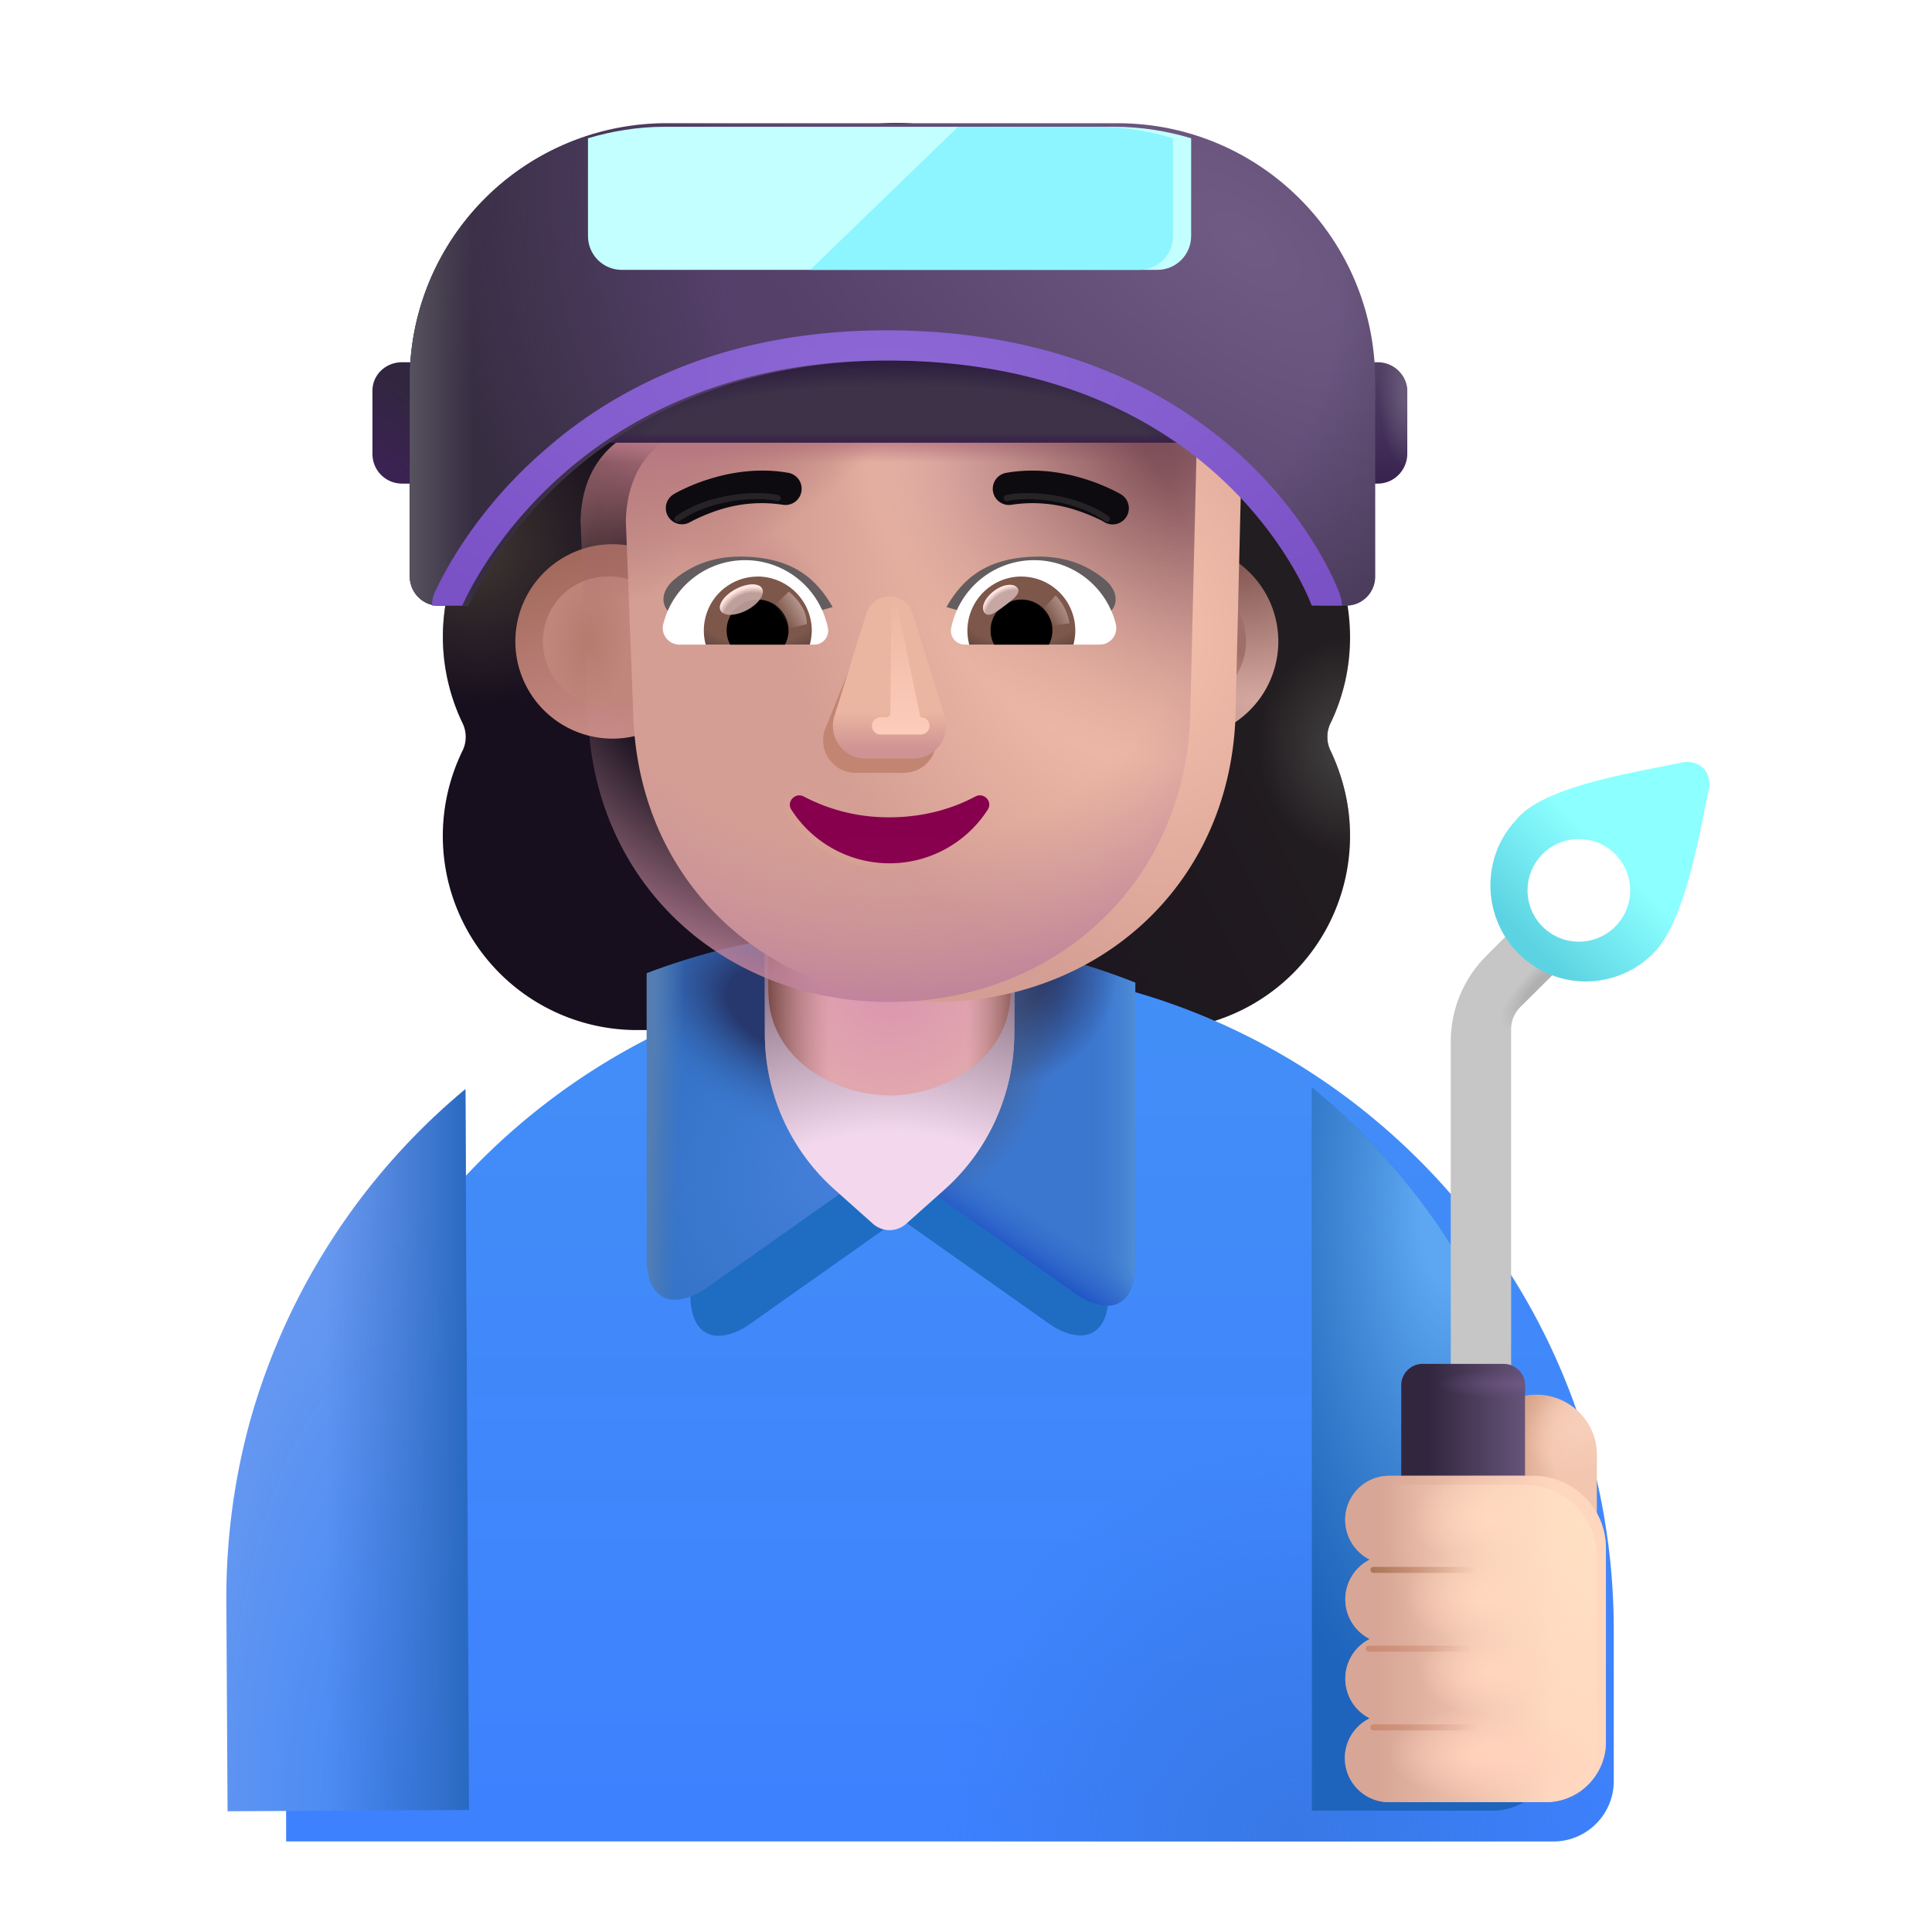 <svg xmlns="http://www.w3.org/2000/svg" xmlns:xlink="http://www.w3.org/1999/xlink" width="32" height="32" viewBox="0 0 32 32"><g fill="none"><g filter="url(#f2721id18)"><path fill="url(#f2721id25)" fill-rule="evenodd" d="M22.037 12.228a3.25 3.25 0 0 0 .324-1.427a3.3 3.3 0 0 0-.269-1.306h.005a3 3 0 0 0-.28-.514l-.003-.003a3.24 3.24 0 0 1-.526-1.771v-.01a3.3 3.3 0 0 0-3.3-3.3a.54.54 0 0 1-.456-.234a3.3 3.3 0 0 0-2.683-1.377a3.3 3.3 0 0 0-2.683 1.377a.56.56 0 0 1-.456.233l-.085.001a3.3 3.3 0 0 0-3.215 3.3v.01a3.24 3.24 0 0 1-.527 1.771l-.002.004a3.3 3.3 0 0 0-.22 3.246c.07.142.07.314 0 .456a3.215 3.215 0 0 0 2.895 4.627h8.585a3.215 3.215 0 0 0 3.22-3.22c0-.506-.122-.982-.324-1.407a.52.52 0 0 1 0-.456M10.979 9.555h-.012l-.008 2.356c.123 2.804 1.217 0 3.89 0s3.837 3.12 3.96.317l-.481-3.245c-.054-1.245.662-1.286.482-1.286h-3.221a3.86 3.86 0 0 1-3.191-1.674a.264.264 0 0 0-.462.051l-.082.194c-.225.561.551.99.018 1.235l-.052.02q-.028.013-.05.02c-.237.123-.79.49-.811 1.44l.01.306z" clip-rule="evenodd"/><path fill="url(#f2721id0)" fill-rule="evenodd" d="M22.037 12.228a3.25 3.25 0 0 0 .324-1.427a3.3 3.3 0 0 0-.269-1.306h.005a3 3 0 0 0-.28-.514l-.003-.003a3.24 3.24 0 0 1-.526-1.771v-.01a3.3 3.3 0 0 0-3.3-3.3a.54.54 0 0 1-.456-.234a3.3 3.3 0 0 0-2.683-1.377a3.3 3.3 0 0 0-2.683 1.377a.56.56 0 0 1-.456.233l-.085.001a3.3 3.3 0 0 0-3.215 3.3v.01a3.24 3.24 0 0 1-.527 1.771l-.002.004a3.3 3.3 0 0 0-.22 3.246c.07.142.07.314 0 .456a3.215 3.215 0 0 0 2.895 4.627h8.585a3.215 3.215 0 0 0 3.22-3.22c0-.506-.122-.982-.324-1.407a.52.52 0 0 1 0-.456M10.979 9.555h-.012l-.008 2.356c.123 2.804 1.217 0 3.89 0s3.837 3.12 3.96.317l-.481-3.245c-.054-1.245.662-1.286.482-1.286h-3.221a3.86 3.86 0 0 1-3.191-1.674a.264.264 0 0 0-.462.051l-.082.194c-.225.561.551.99.018 1.235l-.052.02q-.028.013-.05.02c-.237.123-.79.49-.811 1.44l.01.306z" clip-rule="evenodd"/><path fill="url(#f2721id1)" fill-rule="evenodd" d="M22.037 12.228a3.25 3.25 0 0 0 .324-1.427a3.3 3.3 0 0 0-.269-1.306h.005a3 3 0 0 0-.28-.514l-.003-.003a3.24 3.24 0 0 1-.526-1.771v-.01a3.3 3.3 0 0 0-3.3-3.3a.54.54 0 0 1-.456-.234a3.3 3.3 0 0 0-2.683-1.377a3.3 3.3 0 0 0-2.683 1.377a.56.56 0 0 1-.456.233l-.085.001a3.3 3.3 0 0 0-3.215 3.3v.01a3.24 3.24 0 0 1-.527 1.771l-.002.004a3.3 3.3 0 0 0-.22 3.246c.07.142.07.314 0 .456a3.215 3.215 0 0 0 2.895 4.627h8.585a3.215 3.215 0 0 0 3.22-3.22c0-.506-.122-.982-.324-1.407a.52.52 0 0 1 0-.456M10.979 9.555h-.012l-.008 2.356c.123 2.804 1.217 0 3.89 0s3.837 3.12 3.96.317l-.481-3.245c-.054-1.245.662-1.286.482-1.286h-3.221a3.86 3.86 0 0 1-3.191-1.674a.264.264 0 0 0-.462.051l-.082.194c-.225.561.551.99.018 1.235l-.052.02q-.028.013-.05.02c-.237.123-.79.49-.811 1.44l.01.306z" clip-rule="evenodd"/></g><g filter="url(#f2721id19)"><path fill="url(#f2721id26)" d="M14.739 15.5c-6.07 0-11 4.92-11 11V30h20.99a1 1 0 0 0 1-1v-2.5c0-6.08-4.92-11-10.99-11"/><path fill="url(#f2721id2)" d="M14.739 15.5c-6.07 0-11 4.92-11 11V30h20.99a1 1 0 0 0 1-1v-2.5c0-6.08-4.92-11-10.99-11"/></g><g filter="url(#f2721id1a)"><path fill="#1E6DC3" d="M11.432 16.72v4.63c-.003.26.023.578.25.718c.233.145.58-.018.742-.14l2.5-1.766v-4.156c-1.226.048-2.4.296-3.492.713"/></g><g filter="url(#f2721id1b)"><path fill="#1E6DC3" d="M18.365 16.768v4.575c.002.26-.024.578-.25.719c-.234.145-.581-.018-.743-.14l-2.5-1.766v-4.15c1.229.064 2.403.328 3.492.762"/></g><g filter="url(#f2721id1c)"><path fill="#3674C9" d="M10.812 16.221v4.63c-.002.26.024.579.25.72c.234.144.581-.019.743-.141l2.5-1.766v-4.156a11 11 0 0 0-3.493.713"/><path fill="url(#f2721id3)" d="M10.812 16.221v4.63c-.002.26.024.579.25.72c.234.144.581-.019.743-.141l2.5-1.766v-4.156a11 11 0 0 0-3.493.713"/><path fill="url(#f2721id4)" d="M10.812 16.221v4.63c-.002.26.024.579.25.72c.234.144.581-.019.743-.141l2.5-1.766v-4.156a11 11 0 0 0-3.493.713"/><path fill="url(#f2721id27)" d="M10.812 16.221v4.63c-.002.26.024.579.25.72c.234.144.581-.019.743-.141l2.5-1.766v-4.156a11 11 0 0 0-3.493.713"/></g><path fill="#3C77CF" d="M18.804 16.276v4.576c.003.26-.023.578-.25.718c-.233.145-.58-.018-.742-.14l-2.5-1.766v-4.15c1.228.064 2.403.329 3.492.762"/><path fill="url(#f2721id28)" d="M18.804 16.276v4.576c.003.26-.023.578-.25.718c-.233.145-.58-.018-.742-.14l-2.5-1.766v-4.15c1.228.064 2.403.329 3.492.762"/><path fill="url(#f2721id29)" d="M18.804 16.276v4.576c.003.26-.023.578-.25.718c-.233.145-.58-.018-.742-.14l-2.5-1.766v-4.15c1.228.064 2.403.329 3.492.762"/><path fill="url(#f2721id5)" d="M18.804 16.276v4.576c.003.26-.023.578-.25.718c-.233.145-.58-.018-.742-.14l-2.5-1.766v-4.15c1.228.064 2.403.329 3.492.762"/><path fill="url(#f2721id6)" d="M18.804 16.276v4.576c.003.26-.023.578-.25.718c-.233.145-.58-.018-.742-.14l-2.5-1.766v-4.15c1.228.064 2.403.329 3.492.762"/><path fill="url(#f2721id7)" d="m3.769 30l4-.02l-.06-11.94a11 11 0 0 0-3.563 5.482c-.262.948-.4 1.947-.397 2.978z"/><path fill="url(#f2721id2a)" d="m3.769 30l4-.02l-.06-11.94a11 11 0 0 0-3.563 5.482c-.262.948-.4 1.947-.397 2.978z"/><path fill="#1E64BD" d="M21.729 18.01v11.98h3a1 1 0 0 0 1-1v-2.5c0-3.41-1.55-6.46-4-8.48"/><path fill="url(#f2721id8)" d="M21.729 18.01v11.98h3a1 1 0 0 0 1-1v-2.5c0-3.41-1.55-6.46-4-8.48"/><path fill="#F3D8ED" d="m15.659 19.69l-.65.58c-.16.14-.39.14-.55 0l-.65-.58a3.45 3.45 0 0 1-1.14-2.55v-3.09a2.07 2.07 0 0 1 2.07-2.05c1.14 0 2.06.92 2.06 2.06v3.09c-.01.97-.42 1.89-1.14 2.54"/><path fill="url(#f2721id9)" d="m15.659 19.69l-.65.58c-.16.14-.39.14-.55 0l-.65-.58a3.45 3.45 0 0 1-1.14-2.55v-3.09a2.07 2.07 0 0 1 2.07-2.05c1.14 0 2.06.92 2.06 2.06v3.09c-.01.97-.42 1.89-1.14 2.54"/><path fill="url(#f2721ida)" d="M14.734 18.144c-.865 0-2.01-.576-2.01-1.729v-3.02c0-1.143.897-2.073 2.01-2.073s2.01.93 2.01 2.083v3.02c-.01 1.143-1.146 1.72-2.01 1.72"/><path fill="url(#f2721id2b)" d="M14.734 18.144c-.865 0-2.01-.576-2.01-1.729v-3.02c0-1.143.897-2.073 2.01-2.073s2.01.93 2.01 2.083v3.02c-.01 1.143-1.146 1.72-2.01 1.72"/><path fill="url(#f2721id2c)" d="M14.734 18.144c-.865 0-2.01-.576-2.01-1.729v-3.02c0-1.143.897-2.073 2.01-2.073s2.01.93 2.01 2.083v3.02c-.01 1.143-1.146 1.72-2.01 1.72"/><path fill="url(#f2721idb)" d="M25.449 23.1c.55 0 1 .45 1 1v2.29h-2V24.1c0-.55.45-1 1-1"/><path fill="url(#f2721idc)" d="M25.449 23.1c.55 0 1 .45 1 1v2.29h-2V24.1c0-.55.45-1 1-1"/><g filter="url(#f2721id1d)"><path fill="#C6C6C6" d="m26.449 14.92l-.71-.71l-1.42 1.42c-.38.38-.59.89-.59 1.42v5.54h1v-5.74c0-.14.05-.27.15-.37z"/><path fill="url(#f2721idd)" d="m26.449 14.92l-.71-.71l-1.42 1.42c-.38.38-.59.89-.59 1.42v5.54h1v-5.74c0-.14.05-.27.15-.37z"/></g><path fill="url(#f2721id2d)" d="M25.259 25.94h-2.05v-3c0-.19.16-.35.35-.35h1.35c.19 0 .35.16.35.35z"/><path fill="url(#f2721ide)" d="M25.259 25.94h-2.05v-3c0-.19.16-.35.35-.35h1.35c.19 0 .35.16.35.35z"/><g filter="url(#f2721id1e)"><path fill="url(#f2721id2e)" d="M28.245 13.16c.081-.326-.151-.554-.478-.472c-.878.18-2.296.406-2.714.954c-.571.613-.55 1.582.03 2.184a1.577 1.577 0 0 0 2.256.01c.503-.512.733-1.836.906-2.676"/></g><path fill="#fff" d="M26.151 15.597a.85.85 0 1 0 0-1.7a.85.85 0 0 0 0 1.7"/><g filter="url(#f2721id1f)"><path fill="url(#f2721id2f)" d="M22.13 25.326c0-.402.326-.732.727-.732h2.392a1.2 1.2 0 0 1 1.2 1.2V29a1 1 0 0 1-1 1h-2.592a.731.731 0 0 1-.319-1.389a.735.735 0 0 1 0-1.314a.735.735 0 0 1 0-1.314a.74.74 0 0 1-.407-.657"/><path fill="url(#f2721idf)" d="M22.13 25.326c0-.402.326-.732.727-.732h2.392a1.2 1.2 0 0 1 1.2 1.2V29a1 1 0 0 1-1 1h-2.592a.731.731 0 0 1-.319-1.389a.735.735 0 0 1 0-1.314a.735.735 0 0 1 0-1.314a.74.74 0 0 1-.407-.657"/><path fill="url(#f2721idg)" d="M22.13 25.326c0-.402.326-.732.727-.732h2.392a1.2 1.2 0 0 1 1.2 1.2V29a1 1 0 0 1-1 1h-2.592a.731.731 0 0 1-.319-1.389a.735.735 0 0 1 0-1.314a.735.735 0 0 1 0-1.314a.74.74 0 0 1-.407-.657"/><path fill="url(#f2721idh)" d="M22.13 25.326c0-.402.326-.732.727-.732h2.392a1.2 1.2 0 0 1 1.2 1.2V29a1 1 0 0 1-1 1h-2.592a.731.731 0 0 1-.319-1.389a.735.735 0 0 1 0-1.314a.735.735 0 0 1 0-1.314a.74.74 0 0 1-.407-.657"/><path fill="url(#f2721idi)" d="M22.13 25.326c0-.402.326-.732.727-.732h2.392a1.2 1.2 0 0 1 1.2 1.2V29a1 1 0 0 1-1 1h-2.592a.731.731 0 0 1-.319-1.389a.735.735 0 0 1 0-1.314a.735.735 0 0 1 0-1.314a.74.74 0 0 1-.407-.657"/></g><g filter="url(#f2721id1g)"><path fill="url(#f2721id2g)" d="M22.13 25.326c0-.402.326-.732.727-.732h2.392a1.2 1.2 0 0 1 1.2 1.2V29a1 1 0 0 1-1 1h-2.592a.731.731 0 0 1-.319-1.389a.735.735 0 0 1 0-1.314a.735.735 0 0 1 0-1.314a.74.74 0 0 1-.407-.657"/><path fill="url(#f2721idj)" d="M22.13 25.326c0-.402.326-.732.727-.732h2.392a1.2 1.2 0 0 1 1.2 1.2V29a1 1 0 0 1-1 1h-2.592a.731.731 0 0 1-.319-1.389a.735.735 0 0 1 0-1.314a.735.735 0 0 1 0-1.314a.74.74 0 0 1-.407-.657"/><path fill="url(#f2721idk)" d="M22.13 25.326c0-.402.326-.732.727-.732h2.392a1.2 1.2 0 0 1 1.2 1.2V29a1 1 0 0 1-1 1h-2.592a.731.731 0 0 1-.319-1.389a.735.735 0 0 1 0-1.314a.735.735 0 0 1 0-1.314a.74.74 0 0 1-.407-.657"/><path fill="url(#f2721idl)" d="M22.13 25.326c0-.402.326-.732.727-.732h2.392a1.2 1.2 0 0 1 1.2 1.2V29a1 1 0 0 1-1 1h-2.592a.731.731 0 0 1-.319-1.389a.735.735 0 0 1 0-1.314a.735.735 0 0 1 0-1.314a.74.74 0 0 1-.407-.657"/><path fill="url(#f2721idm)" d="M22.13 25.326c0-.402.326-.732.727-.732h2.392a1.2 1.2 0 0 1 1.2 1.2V29a1 1 0 0 1-1 1h-2.592a.731.731 0 0 1-.319-1.389a.735.735 0 0 1 0-1.314a.735.735 0 0 1 0-1.314a.74.74 0 0 1-.407-.657"/></g><path fill="url(#f2721idn)" d="M22.13 25.326c0-.402.326-.732.727-.732h2.392a1.2 1.2 0 0 1 1.2 1.2V29a1 1 0 0 1-1 1h-2.592a.731.731 0 0 1-.319-1.389a.735.735 0 0 1 0-1.314a.735.735 0 0 1 0-1.314a.74.74 0 0 1-.407-.657"/><g filter="url(#f2721id1h)"><path stroke="url(#f2721id2h)" stroke-linecap="round" stroke-width=".1" d="M22.748 26.002h1.797"/></g><g filter="url(#f2721id1i)"><path stroke="url(#f2721id2i)" stroke-linecap="round" stroke-width=".1" d="M22.67 27.307h1.797"/></g><g filter="url(#f2721id1j)"><path stroke="url(#f2721id2j)" stroke-linecap="round" stroke-width=".1" d="M22.748 28.611h1.797"/></g><g filter="url(#f2721id1k)"><path fill="url(#f2721id2k)" d="M10.046 12.234a1.61 1.61 0 1 0 0-3.22a1.61 1.61 0 0 0 0 3.22"/></g><path fill="url(#f2721ido)" d="M19.563 12.234a1.61 1.61 0 1 0 0-3.22a1.61 1.61 0 0 0 0 3.22"/><path fill="url(#f2721idp)" d="M19.563 12.234a1.61 1.61 0 1 0 0-3.22a1.61 1.61 0 0 0 0 3.22"/><g filter="url(#f2721id1l)"><path fill="url(#f2721id2l)" d="M19.563 11.698a1.074 1.074 0 1 0 0-2.149a1.074 1.074 0 0 0 0 2.15"/></g><g filter="url(#f2721id1m)"><path fill="url(#f2721idq)" d="M10.066 11.698a1.075 1.075 0 1 0 0-2.149a1.075 1.075 0 0 0 0 2.15"/></g><g filter="url(#f2721id1n)"><path fill="url(#f2721idr)" d="M9.616 8.631c.02-.949.574-1.316.81-1.439q.024-.008.052-.02l.05-.02c.534-.246.986-.516 1.211-1.078l.082-.194a.264.264 0 0 1 .462-.05c.718 1.05 1.878.147 3.15.147h3.221c.18 0 1.114.102 1.168 1.347l-.11 4.586c-.123 2.804-2.312 4.686-4.985 4.686c-2.672 0-4.862-1.882-4.985-4.686z"/></g><path fill="url(#f2721ids)" d="M9.616 8.631c.02-.949.574-1.316.81-1.439q.024-.008.052-.02l.05-.02c.534-.246.986-.516 1.211-1.078l.082-.194a.264.264 0 0 1 .462-.05c.718 1.05 1.878.147 3.15.147h3.221c.18 0 1.114.102 1.168 1.347l-.11 4.586c-.123 2.804-2.312 4.686-4.985 4.686c-2.672 0-4.862-1.882-4.985-4.686z"/><path fill="url(#f2721id2m)" d="M9.616 8.631c.02-.949.574-1.316.81-1.439q.024-.008.052-.02l.05-.02c.534-.246.986-.516 1.211-1.078l.082-.194a.264.264 0 0 1 .462-.05c.718 1.05 1.878.147 3.15.147h3.221c.18 0 1.114.102 1.168 1.347l-.11 4.586c-.123 2.804-2.312 4.686-4.985 4.686c-2.672 0-4.862-1.882-4.985-4.686z"/><path fill="url(#f2721idt)" d="M9.616 8.631c.02-.949.574-1.316.81-1.439q.024-.008.052-.02l.05-.02c.534-.246.986-.516 1.211-1.078l.082-.194a.264.264 0 0 1 .462-.05c.718 1.05 1.878.147 3.15.147h3.221c.18 0 1.114.102 1.168 1.347l-.11 4.586c-.123 2.804-2.312 4.686-4.985 4.686c-2.672 0-4.862-1.882-4.985-4.686z"/><path fill="url(#f2721idu)" d="M9.616 8.631c.02-.949.574-1.316.81-1.439q.024-.008.052-.02l.05-.02c.534-.246.986-.516 1.211-1.078l.082-.194a.264.264 0 0 1 .462-.05c.718 1.05 1.878.147 3.15.147h3.221c.18 0 1.114.102 1.168 1.347l-.11 4.586c-.123 2.804-2.312 4.686-4.985 4.686c-2.672 0-4.862-1.882-4.985-4.686z"/><path fill="url(#f2721idv)" d="M9.616 8.631c.02-.949.574-1.316.81-1.439q.024-.008.052-.02l.05-.02c.534-.246.986-.516 1.211-1.078l.082-.194a.264.264 0 0 1 .462-.05c.718 1.05 1.878.147 3.15.147h3.221c.18 0 1.114.102 1.168 1.347l-.11 4.586c-.123 2.804-2.312 4.686-4.985 4.686c-2.672 0-4.862-1.882-4.985-4.686z"/><path fill="url(#f2721idw)" d="M9.616 8.631c.02-.949.574-1.316.81-1.439q.024-.008.052-.02l.05-.02c.534-.246.986-.516 1.211-1.078l.082-.194a.264.264 0 0 1 .462-.05c.718 1.05 1.878.147 3.15.147h3.221c.18 0 1.114.102 1.168 1.347l-.11 4.586c-.123 2.804-2.312 4.686-4.985 4.686c-2.672 0-4.862-1.882-4.985-4.686z"/><g filter="url(#f2721id1o)"><path fill="#C28572" d="m14.341 10.401l-.684 1.7a.54.54 0 0 0 .521.7h.787a.54.54 0 0 0 .52-.7l-.531-1.7c-.114-.377-.494-.377-.613 0"/></g><g filter="url(#f2721id1p)"><path fill="url(#f2721id2n)" d="m14.351 10.263l-.532 1.7a.54.54 0 0 0 .521.7h.787a.54.54 0 0 0 .52-.7l-.53-1.7c-.115-.377-.646-.377-.766 0"/></g><g filter="url(#f2721id1q)"><path stroke="url(#f2721idx)" stroke-width=".1" d="M13.335 13.148a.205.205 0 0 0-.248.043a.196.196 0 0 0-.02.248a1.983 1.983 0 0 0 3.334 0a.2.2 0 0 0-.021-.25a.205.205 0 0 0-.247-.041a3 3 0 0 1-1.4.339c-.512 0-.994-.124-1.398-.34Z"/></g><path fill="url(#f2721idy)" d="M14.734 13.537a3 3 0 0 1-1.422-.345c-.141-.073-.292.089-.204.22a1.933 1.933 0 0 0 3.251 0c.089-.136-.062-.293-.203-.22c-.412.22-.896.345-1.422.345"/><g filter="url(#f2721id1r)"><path fill="#635D5F" d="M15.876 10.055c.266-.467.67-.836 1.538-.836c.38 0 .747.105 1.073.369c.27.217.233.495.025.6l-.556.317c-.652-.211-1.373-.24-2.08-.45"/></g><g filter="url(#f2721id1s)"><path fill="#635D5F" d="M13.591 10.055c-.265-.467-.669-.836-1.538-.836c-.38 0-.747.105-1.073.369c-.269.217-.233.495-.024.6l.556.317c.652-.211 1.373-.24 2.08-.45"/></g><g filter="url(#f2721id1t)"><path fill="#0D0B10" d="m11.335 8.845l-.005.003a.268.268 0 0 1-.275-.46l.001-.001l.003-.002l.01-.006l.032-.018q.041-.023.116-.058a3 3 0 0 1 .41-.162c.34-.109.816-.2 1.329-.11a.268.268 0 0 1-.093.529a2.3 2.3 0 0 0-1.073.092a3 3 0 0 0-.455.193"/></g><g filter="url(#f2721id1u)"><path fill="#0D0B10" fill-rule="evenodd" d="m18.467 8.388l-.138.23za.268.268 0 0 1-.276.46l-.005-.003a1 1 0 0 0-.113-.058a3 3 0 0 0-.342-.135a2.3 2.3 0 0 0-1.073-.092a.268.268 0 0 1-.093-.528c.513-.091.989 0 1.329.109a3.3 3.3 0 0 1 .559.238l.01.006l.002.002z" clip-rule="evenodd"/></g><path fill="#fff" d="M17.126 9.278c.653 0 1.205.45 1.355 1.059a.274.274 0 0 1-.268.34h-2.232a.23.23 0 0 1-.227-.271a1.4 1.4 0 0 1 1.372-1.128"/><path fill="url(#f2721idz)" d="M16.919 9.55a.893.893 0 0 1 .86 1.127h-1.725a.896.896 0 0 1 .864-1.128"/><path fill="#000" d="M16.407 10.442a.51.51 0 0 1 .512-.511a.51.51 0 0 1 .454.747h-.905a.46.46 0 0 1-.06-.236"/><g filter="url(#f2721id1v)"><path fill="#C7A7A3" d="M16.852 9.738c.064.085-.069.189-.22.302s-.263.192-.327.107c-.063-.085.008-.245.159-.358c.15-.113.325-.136.388-.05"/><path fill="url(#f2721id10)" d="M16.852 9.738c.064.085-.069.189-.22.302s-.263.192-.327.107c-.063-.085.008-.245.159-.358c.15-.113.325-.136.388-.05"/></g><g filter="url(#f2721id1w)"><path fill="url(#f2721id2o)" d="M17.713 10.324a.84.84 0 0 0-.23-.462l-.26.285l.117.228z"/></g><path fill="#fff" d="M12.342 9.278c-.654 0-1.206.45-1.356 1.059c-.044.174.09.34.268.34h2.232a.23.23 0 0 0 .227-.271a1.4 1.4 0 0 0-1.371-1.128"/><path fill="url(#f2721id11)" d="M12.549 9.55a.893.893 0 0 0-.86 1.127h1.724a1 1 0 0 0 .033-.235a.9.9 0 0 0-.897-.893"/><path fill="#000" d="M13.06 10.442a.51.51 0 0 0-.511-.511a.51.51 0 0 0-.455.747H13a.5.5 0 0 0 .061-.236"/><g filter="url(#f2721id1x)"><path fill="url(#f2721id2p)" d="M13.364 10.337c0-.288-.235-.48-.298-.539l-.288.28l.177.36z"/></g><g filter="url(#f2721id1y)"><ellipse cx="12.279" cy="9.931" fill="#C7A7A3" fill-opacity=".9" rx=".389" ry=".197" transform="rotate(-27.914 12.28 9.93)"/><ellipse cx="12.279" cy="9.931" fill="url(#f2721id12)" rx=".389" ry=".197" transform="rotate(-27.914 12.28 9.93)"/></g><g filter="url(#f2721id1z)"><path stroke="#252325" stroke-linecap="round" stroke-width=".1" d="M16.674 8.25c.323-.078 1.125-.039 1.661.345"/></g><g filter="url(#f2721id20)"><path stroke="#252325" stroke-linecap="round" stroke-width=".1" d="M12.882 8.25c-.323-.078-1.125-.039-1.662.345"/></g><path fill="url(#f2721id2q)" d="M7.366 8.01h-.707a.49.49 0 0 1-.49-.49V6.49c-.01-.27.21-.49.49-.49h.707c.27 0 .49.22.49.49v1.02c0 .28-.22.5-.49.5"/><path fill="url(#f2721id2r)" d="M22.819 8.01h-.713a.49.49 0 0 1-.49-.49V6.49c-.01-.27.21-.49.49-.49h.713c.27 0 .49.22.49.49v1.02c0 .28-.22.5-.49.5"/><path fill="url(#f2721id13)" d="M22.819 8.01h-.713a.49.49 0 0 1-.49-.49V6.49c-.01-.27.21-.49.49-.49h.713c.27 0 .49.22.49.49v1.02c0 .28-.22.5-.49.5"/><path fill="url(#f2721id14)" d="M20.979 4.68H8.719v2.65h12.26z"/><path fill="url(#f2721id2s)" d="M20.979 4.68H8.719v2.65h12.26z"/><path fill="url(#f2721id15)" d="M7.757 10.031c.21-.47 1.98-4.06 7.03-4.06c5.6 0 7.04 4.06 7.04 4.06h.47c.27 0 .48-.22.48-.48v-3.24c0-2.36-1.91-4.27-4.27-4.27h-7.45a4.253 4.253 0 0 0-4.27 4.26v3.24c0 .27.21.49.48.49z"/><path fill="url(#f2721id16)" d="M7.757 10.031c.21-.47 1.98-4.06 7.03-4.06c5.6 0 7.04 4.06 7.04 4.06h.47c.27 0 .48-.22.48-.48v-3.24c0-2.36-1.91-4.27-4.27-4.27h-7.45a4.253 4.253 0 0 0-4.27 4.26v3.24c0 .27.21.49.48.49z"/><path fill="url(#f2721id2t)" d="M7.757 10.031c.21-.47 1.98-4.06 7.03-4.06c5.6 0 7.04 4.06 7.04 4.06h.47c.27 0 .48-.22.48-.48v-3.24c0-2.36-1.91-4.27-4.27-4.27h-7.45a4.253 4.253 0 0 0-4.27 4.26v3.24c0 .27.21.49.48.49z"/><g filter="url(#f2721id21)"><path fill="url(#f2721id17)" d="M20.756 7.641a7.5 7.5 0 0 0-2.31-1.49c-1.09-.45-2.32-.68-3.66-.68c-1.22 0-2.36.2-3.38.6c-.84.33-1.61.79-2.28 1.38c-1.16 1-1.69 2.07-1.83 2.37c-.03.07-.04.14-.04.21h.5c.21-.47 1.98-4.06 7.03-4.06c5.6 0 7.04 4.06 7.04 4.06h.5c0-.06-.01-.11-.03-.17c-.01-.05-.41-1.14-1.54-2.22"/></g><g filter="url(#f2721id22)"><path fill="#C4FFFF" d="M10.299 4.37h8.87c.31 0 .56-.25.56-.56V2.19c-.4-.12-.83-.19-1.27-.19h-7.45c-.44 0-.87.07-1.27.19v1.62c0 .31.25.56.56.56"/></g><g filter="url(#f2721id23)"><path fill="#8CF5FF" d="m16.169 2l-2.45 2.37h5.45c.31 0 .56-.25.56-.56V2.19c-.4-.12-.83-.19-1.27-.19z"/></g><g filter="url(#f2721id24)"><path fill="url(#f2721id2u)" d="m14.748 11.804l.02-2.22l.476 2.297h.01a.142.142 0 0 1 0 .284h-.67a.142.142 0 0 1 0-.284h.088a.077.077 0 0 0 .076-.077"/></g><defs><radialGradient id="f2721id0" cx="0" cy="0" r="1" gradientTransform="matrix(-1.523 0 0 -1.797 22.36 12.616)" gradientUnits="userSpaceOnUse"><stop stop-color="#464444"/><stop offset="1" stop-color="#464444" stop-opacity="0"/></radialGradient><radialGradient id="f2721id1" cx="0" cy="0" r="1" gradientTransform="rotate(102.551 .208 7.835)scale(2.593)" gradientUnits="userSpaceOnUse"><stop stop-color="#3F3531"/><stop offset="1" stop-color="#3F3531" stop-opacity="0"/></radialGradient><radialGradient id="f2721id2" cx="0" cy="0" r="1" gradientTransform="matrix(0 -6.5 5.875 0 20.418 30)" gradientUnits="userSpaceOnUse"><stop stop-color="#3878E5"/><stop offset="1" stop-color="#3578E5" stop-opacity="0"/></radialGradient><radialGradient id="f2721id3" cx="0" cy="0" r="1" gradientTransform="rotate(137.578 3.33 12.372)scale(3.51 2.853)" gradientUnits="userSpaceOnUse"><stop stop-color="#4680DB"/><stop offset="1" stop-color="#4680DB" stop-opacity="0"/></radialGradient><radialGradient id="f2721id4" cx="0" cy="0" r="1" gradientTransform="matrix(-.875 1.724 -2.878 -1.461 13.106 16.844)" gradientUnits="userSpaceOnUse"><stop offset=".316" stop-color="#26386D"/><stop offset="1" stop-color="#3877CC" stop-opacity="0"/></radialGradient><radialGradient id="f2721id5" cx="0" cy="0" r="1" gradientTransform="matrix(0 1.944 -1.86 0 16.66 16.037)" gradientUnits="userSpaceOnUse"><stop offset=".368" stop-color="#2A3765"/><stop offset="1" stop-color="#2A3765" stop-opacity="0"/></radialGradient><radialGradient id="f2721id6" cx="0" cy="0" r="1" gradientTransform="matrix(-.947 2.475 -1.659 -.634 15.664 17.448)" gradientUnits="userSpaceOnUse"><stop offset=".307" stop-color="#465E8A"/><stop offset="1" stop-color="#465E8A" stop-opacity="0"/></radialGradient><radialGradient id="f2721id7" cx="0" cy="0" r="1" gradientTransform="matrix(0 -10.188 3.938 0 6.668 30)" gradientUnits="userSpaceOnUse"><stop stop-color="#4086F6"/><stop offset="1" stop-color="#6899F0"/></radialGradient><radialGradient id="f2721id8" cx="0" cy="0" r="1" gradientTransform="matrix(0 8.625 -3.703 0 24.043 20.063)" gradientUnits="userSpaceOnUse"><stop offset=".141" stop-color="#5DA7F2"/><stop offset="1" stop-color="#4F94D3" stop-opacity="0"/></radialGradient><radialGradient id="f2721id9" cx="0" cy="0" r="1" gradientTransform="matrix(0 -5.766 6.853 0 14.734 21.438)" gradientUnits="userSpaceOnUse"><stop offset=".469" stop-color="#806879" stop-opacity="0"/><stop offset="1" stop-color="#806879"/></radialGradient><radialGradient id="f2721ida" cx="0" cy="0" r="1" gradientTransform="matrix(0 1.696 -1.824 0 14.734 16.448)" gradientUnits="userSpaceOnUse"><stop stop-color="#DB96AF"/><stop offset="1" stop-color="#E1A7AE"/></radialGradient><radialGradient id="f2721idb" cx="0" cy="0" r="1" gradientTransform="rotate(154.424 10.772 15.093)scale(2.448 2.402)" gradientUnits="userSpaceOnUse"><stop offset=".524" stop-color="#F3C6AF"/><stop offset=".956" stop-color="#C79175"/></radialGradient><radialGradient id="f2721idc" cx="0" cy="0" r="1" gradientTransform="matrix(.788 -.6 .46 .604 26.205 23.598)" gradientUnits="userSpaceOnUse"><stop offset=".132" stop-color="#F7CEB9"/><stop offset="1" stop-color="#F7CEB9" stop-opacity="0"/></radialGradient><radialGradient id="f2721idd" cx="0" cy="0" r="1" gradientTransform="rotate(-45 32.088 -22.467)scale(.994 .323)" gradientUnits="userSpaceOnUse"><stop offset=".383" stop-color="#B0B0B0"/><stop offset="1" stop-color="#B0B0B0" stop-opacity="0"/></radialGradient><radialGradient id="f2721ide" cx="0" cy="0" r="1" gradientTransform="matrix(-1.458 0 0 -.258 25.259 22.922)" gradientUnits="userSpaceOnUse"><stop stop-color="#6E5981"/><stop offset="1" stop-color="#624B78" stop-opacity="0"/></radialGradient><radialGradient id="f2721idf" cx="0" cy="0" r="1" gradientTransform="matrix(0 .802 -1.354 0 24.568 25.305)" gradientUnits="userSpaceOnUse"><stop offset=".106" stop-color="#F8C8AD"/><stop offset="1" stop-color="#F2C49E" stop-opacity="0"/></radialGradient><radialGradient id="f2721idg" cx="0" cy="0" r="1" gradientTransform="matrix(0 .859 -1.452 0 24.568 26.6)" gradientUnits="userSpaceOnUse"><stop offset=".109" stop-color="#F8C8AD"/><stop offset="1" stop-color="#F2C49E" stop-opacity="0"/></radialGradient><radialGradient id="f2721idh" cx="0" cy="0" r="1" gradientTransform="matrix(0 .719 -1.214 0 24.568 27.85)" gradientUnits="userSpaceOnUse"><stop offset=".109" stop-color="#F8C8AD"/><stop offset="1" stop-color="#F2C49E" stop-opacity="0"/></radialGradient><radialGradient id="f2721idi" cx="0" cy="0" r="1" gradientTransform="matrix(0 .799 -1.727 0 24.568 29.2)" gradientUnits="userSpaceOnUse"><stop offset=".186" stop-color="#F8C8AD"/><stop offset="1" stop-color="#F2C49E" stop-opacity="0"/></radialGradient><radialGradient id="f2721idj" cx="0" cy="0" r="1" gradientTransform="matrix(0 .802 -1.354 0 24.568 25.305)" gradientUnits="userSpaceOnUse"><stop offset=".106" stop-color="#FFD1BB"/><stop offset="1" stop-color="#FFD1BB" stop-opacity="0"/></radialGradient><radialGradient id="f2721idk" cx="0" cy="0" r="1" gradientTransform="matrix(0 .859 -1.452 0 24.568 26.6)" gradientUnits="userSpaceOnUse"><stop offset=".109" stop-color="#FFD1BB"/><stop offset="1" stop-color="#FFD1BB" stop-opacity="0"/></radialGradient><radialGradient id="f2721idl" cx="0" cy="0" r="1" gradientTransform="matrix(0 .719 -1.214 0 24.568 27.85)" gradientUnits="userSpaceOnUse"><stop offset=".109" stop-color="#FFD1BB"/><stop offset="1" stop-color="#FFD1BB" stop-opacity="0"/></radialGradient><radialGradient id="f2721idm" cx="0" cy="0" r="1" gradientTransform="matrix(0 .799 -1.727 0 24.568 29.2)" gradientUnits="userSpaceOnUse"><stop offset=".186" stop-color="#FFD1BB"/><stop offset="1" stop-color="#FFD1BB" stop-opacity="0"/></radialGradient><radialGradient id="f2721idn" cx="0" cy="0" r="1" gradientTransform="scale(3.724 5.018)rotate(90 1.09 6.07)" gradientUnits="userSpaceOnUse"><stop stop-color="#FFE0C3"/><stop offset="1" stop-color="#FFE0C3" stop-opacity="0"/></radialGradient><radialGradient id="f2721ido" cx="0" cy="0" r="1" gradientTransform="matrix(-.417 3.375 -4.186 -.517 20.301 8.858)" gradientUnits="userSpaceOnUse"><stop offset=".104" stop-color="#7E514E"/><stop offset=".811" stop-color="#D6AAA1"/></radialGradient><radialGradient id="f2721idp" cx="0" cy="0" r="1" gradientTransform="matrix(1.272 -.468 .303 .823 19.9 12.234)" gradientUnits="userSpaceOnUse"><stop stop-color="#C69693"/><stop offset="1" stop-color="#C69693" stop-opacity="0"/></radialGradient><radialGradient id="f2721idq" cx="0" cy="0" r="1" gradientTransform="matrix(-.664 -.062 .115 -1.24 9.736 10.624)" gradientUnits="userSpaceOnUse"><stop stop-color="#B67B6F"/><stop offset="1" stop-color="#C0867C"/></radialGradient><radialGradient id="f2721idr" cx="0" cy="0" r="1" gradientTransform="matrix(-5.851 3.015 -4.036 -7.831 17.594 10.086)" gradientUnits="userSpaceOnUse"><stop stop-color="#F9C5AE"/><stop offset=".792" stop-color="#D49E94"/></radialGradient><radialGradient id="f2721ids" cx="0" cy="0" r="1" gradientTransform="matrix(0 2.562 -2.234 0 15.931 7.24)" gradientUnits="userSpaceOnUse"><stop offset=".23" stop-color="#EBB7AA"/><stop offset="1" stop-color="#EBB7AA" stop-opacity="0"/></radialGradient><radialGradient id="f2721idt" cx="0" cy="0" r="1" gradientTransform="rotate(68.962 4.663 17.851)scale(5.658 5.232)" gradientUnits="userSpaceOnUse"><stop offset=".068" stop-color="#744750"/><stop offset="1" stop-color="#A9707C" stop-opacity="0"/></radialGradient><radialGradient id="f2721idu" cx="0" cy="0" r="1" gradientTransform="matrix(0 7.056 -8.398 0 14.719 9.74)" gradientUnits="userSpaceOnUse"><stop offset=".601" stop-color="#CB959C" stop-opacity="0"/><stop offset="1" stop-color="#BE809B"/></radialGradient><radialGradient id="f2721idv" cx="0" cy="0" r="1" gradientTransform="rotate(-139.611 8.044 2.515)scale(1.374 .893)" gradientUnits="userSpaceOnUse"><stop offset=".379" stop-color="#CE948E"/><stop offset="1" stop-color="#CE948E" stop-opacity="0"/></radialGradient><radialGradient id="f2721idw" cx="0" cy="0" r="1" gradientTransform="matrix(-4.125 2.859 -1.459 -2.104 11.572 6.61)" gradientUnits="userSpaceOnUse"><stop offset=".141" stop-color="#B87885"/><stop offset="1" stop-color="#9E6261" stop-opacity="0"/><stop offset="1" stop-color="#B87885" stop-opacity="0"/></radialGradient><radialGradient id="f2721idx" cx="0" cy="0" r="1" gradientTransform="matrix(.356 -.65 1.87 1.025 13.577 13.95)" gradientUnits="userSpaceOnUse"><stop stop-color="#D7A293"/><stop offset="1" stop-color="#D7A293" stop-opacity="0"/></radialGradient><radialGradient id="f2721idy" cx="0" cy="0" r="1" gradientTransform="matrix(0 -.757 2.977 0 14.734 14.212)" gradientUnits="userSpaceOnUse"><stop stop-color="#88014E"/><stop offset="1" stop-color="#86004D"/></radialGradient><radialGradient id="f2721idz" cx="0" cy="0" r="1" gradientTransform="matrix(0 .812 -1.291 0 16.917 10.027)" gradientUnits="userSpaceOnUse"><stop offset=".802" stop-color="#7D574A"/><stop offset="1" stop-color="#694B43"/><stop offset="1" stop-color="#804D49"/><stop offset="1" stop-color="#664842"/></radialGradient><radialGradient id="f2721id10" cx="0" cy="0" r="1" gradientTransform="matrix(-.232 -.299 .411 -.319 16.688 10.111)" gradientUnits="userSpaceOnUse"><stop offset=".766" stop-color="#FFE6E2" stop-opacity="0"/><stop offset=".966" stop-color="#FFE6E2"/></radialGradient><radialGradient id="f2721id11" cx="0" cy="0" r="1" gradientTransform="matrix(0 .812 -1.291 0 12.55 10.027)" gradientUnits="userSpaceOnUse"><stop offset=".802" stop-color="#7D574A"/><stop offset="1" stop-color="#694B43"/><stop offset="1" stop-color="#804D49"/><stop offset="1" stop-color="#664842"/></radialGradient><radialGradient id="f2721id12" cx="0" cy="0" r="1" gradientTransform="matrix(-.008 -.494 .594 -.009 12.264 10.246)" gradientUnits="userSpaceOnUse"><stop offset=".766" stop-color="#FFE6E2" stop-opacity="0"/><stop offset=".966" stop-color="#FFE6E2"/></radialGradient><radialGradient id="f2721id13" cx="0" cy="0" r="1" gradientTransform="matrix(0 1.312 -.477 0 23.309 6.469)" gradientUnits="userSpaceOnUse"><stop offset=".167" stop-color="#675878"/><stop offset="1" stop-color="#675878" stop-opacity="0"/></radialGradient><radialGradient id="f2721id14" cx="0" cy="0" r="1" gradientTransform="matrix(0 -1.4 6.13 0 14.849 7.33)" gradientUnits="userSpaceOnUse"><stop offset=".671" stop-color="#3D3248"/><stop offset="1" stop-color="#2A193D"/></radialGradient><radialGradient id="f2721id15" cx="0" cy="0" r="1" gradientTransform="rotate(129.472 9.359 6.843)scale(6.194 12.203)" gradientUnits="userSpaceOnUse"><stop stop-color="#6F5B84"/><stop offset="1" stop-color="#55406A"/></radialGradient><radialGradient id="f2721id16" cx="0" cy="0" r="1" gradientTransform="rotate(146.725 7.907 4.576)scale(9.569 10.922)" gradientUnits="userSpaceOnUse"><stop offset=".512" stop-color="#362D41" stop-opacity="0"/><stop offset="1" stop-color="#362D41"/></radialGradient><radialGradient id="f2721id17" cx="0" cy="0" r="1" gradientTransform="matrix(0 4.719 -10.576 0 14.791 6.156)" gradientUnits="userSpaceOnUse"><stop stop-color="#8C68D5"/><stop offset="1" stop-color="#7B51C6"/></radialGradient><filter id="f2721id18" width="15.024" height="15.274" x="7.337" y="2.036" color-interpolation-filters="sRGB" filterUnits="userSpaceOnUse"><feFlood flood-opacity="0" result="BackgroundImageFix"/><feBlend in="SourceGraphic" in2="BackgroundImageFix" result="shape"/><feColorMatrix in="SourceAlpha" result="hardAlpha" values="0 0 0 0 0 0 0 0 0 0 0 0 0 0 0 0 0 0 127 0"/><feOffset dy="-.25"/><feGaussianBlur stdDeviation=".375"/><feComposite in2="hardAlpha" k2="-1" k3="1" operator="arithmetic"/><feColorMatrix values="0 0 0 0 0.239 0 0 0 0 0.212 0 0 0 0 0.267 0 0 0 1 0"/><feBlend in2="shape" result="effect1_innerShadow_4002_2033"/></filter><filter id="f2721id19" width="22.99" height="15" x="3.739" y="15.5" color-interpolation-filters="sRGB" filterUnits="userSpaceOnUse"><feFlood flood-opacity="0" result="BackgroundImageFix"/><feBlend in="SourceGraphic" in2="BackgroundImageFix" result="shape"/><feColorMatrix in="SourceAlpha" result="hardAlpha" values="0 0 0 0 0 0 0 0 0 0 0 0 0 0 0 0 0 0 127 0"/><feOffset dx="1" dy=".5"/><feGaussianBlur stdDeviation="1"/><feComposite in2="hardAlpha" k2="-1" k3="1" operator="arithmetic"/><feColorMatrix values="0 0 0 0 0.212 0 0 0 0 0.431 0 0 0 0 0.631 0 0 0 1 0"/><feBlend in2="shape" result="effect1_innerShadow_4002_2033"/></filter><filter id="f2721id1a" width="5.492" height="8.119" x="10.431" y="15.006" color-interpolation-filters="sRGB" filterUnits="userSpaceOnUse"><feFlood flood-opacity="0" result="BackgroundImageFix"/><feBlend in="SourceGraphic" in2="BackgroundImageFix" result="shape"/><feGaussianBlur result="effect1_foregroundBlur_4002_2033" stdDeviation=".5"/></filter><filter id="f2721id1b" width="5.492" height="8.113" x="13.872" y="15.006" color-interpolation-filters="sRGB" filterUnits="userSpaceOnUse"><feFlood flood-opacity="0" result="BackgroundImageFix"/><feBlend in="SourceGraphic" in2="BackgroundImageFix" result="shape"/><feGaussianBlur result="effect1_foregroundBlur_4002_2033" stdDeviation=".5"/></filter><filter id="f2721id1c" width="3.592" height="6.219" x="10.712" y="15.408" color-interpolation-filters="sRGB" filterUnits="userSpaceOnUse"><feFlood flood-opacity="0" result="BackgroundImageFix"/><feBlend in="SourceGraphic" in2="BackgroundImageFix" result="shape"/><feColorMatrix in="SourceAlpha" result="hardAlpha" values="0 0 0 0 0 0 0 0 0 0 0 0 0 0 0 0 0 0 127 0"/><feOffset dx="-.1" dy="-.1"/><feGaussianBlur stdDeviation=".15"/><feComposite in2="hardAlpha" k2="-1" k3="1" operator="arithmetic"/><feColorMatrix values="0 0 0 0 0.137 0 0 0 0 0.337 0 0 0 0 0.812 0 0 0 1 0"/><feBlend in2="shape" result="effect1_innerShadow_4002_2033"/></filter><filter id="f2721id1d" width="3.02" height="8.58" x="23.729" y="14.21" color-interpolation-filters="sRGB" filterUnits="userSpaceOnUse"><feFlood flood-opacity="0" result="BackgroundImageFix"/><feBlend in="SourceGraphic" in2="BackgroundImageFix" result="shape"/><feColorMatrix in="SourceAlpha" result="hardAlpha" values="0 0 0 0 0 0 0 0 0 0 0 0 0 0 0 0 0 0 127 0"/><feOffset dx=".3" dy=".2"/><feGaussianBlur stdDeviation=".375"/><feComposite in2="hardAlpha" k2="-1" k3="1" operator="arithmetic"/><feColorMatrix values="0 0 0 0 0.506 0 0 0 0 0.502 0 0 0 0 0.529 0 0 0 1 0"/><feBlend in2="shape" result="effect1_innerShadow_4002_2033"/></filter><filter id="f2721id1e" width="3.675" height="3.685" x="24.636" y="12.621" color-interpolation-filters="sRGB" filterUnits="userSpaceOnUse"><feFlood flood-opacity="0" result="BackgroundImageFix"/><feBlend in="SourceGraphic" in2="BackgroundImageFix" result="shape"/><feColorMatrix in="SourceAlpha" result="hardAlpha" values="0 0 0 0 0 0 0 0 0 0 0 0 0 0 0 0 0 0 127 0"/><feOffset dx=".05" dy="-.05"/><feGaussianBlur stdDeviation=".05"/><feComposite in2="hardAlpha" k2="-1" k3="1" operator="arithmetic"/><feColorMatrix values="0 0 0 0 0.447 0 0 0 0 0.871 0 0 0 0 1 0 0 0 1 0"/><feBlend in2="shape" result="effect1_innerShadow_4002_2033"/></filter><filter id="f2721id1f" width="4.468" height="5.556" x="22.131" y="24.444" color-interpolation-filters="sRGB" filterUnits="userSpaceOnUse"><feFlood flood-opacity="0" result="BackgroundImageFix"/><feBlend in="SourceGraphic" in2="BackgroundImageFix" result="shape"/><feColorMatrix in="SourceAlpha" result="hardAlpha" values="0 0 0 0 0 0 0 0 0 0 0 0 0 0 0 0 0 0 127 0"/><feOffset dx=".15" dy="-.15"/><feGaussianBlur stdDeviation=".5"/><feComposite in2="hardAlpha" k2="-1" k3="1" operator="arithmetic"/><feColorMatrix values="0 0 0 0 0.659 0 0 0 0 0.443 0 0 0 0 0.412 0 0 0 1 0"/><feBlend in2="shape" result="effect1_innerShadow_4002_2033"/></filter><filter id="f2721id1g" width="4.468" height="5.556" x="22.131" y="24.444" color-interpolation-filters="sRGB" filterUnits="userSpaceOnUse"><feFlood flood-opacity="0" result="BackgroundImageFix"/><feBlend in="SourceGraphic" in2="BackgroundImageFix" result="shape"/><feColorMatrix in="SourceAlpha" result="hardAlpha" values="0 0 0 0 0 0 0 0 0 0 0 0 0 0 0 0 0 0 127 0"/><feOffset dx=".15" dy="-.15"/><feGaussianBlur stdDeviation=".5"/><feComposite in2="hardAlpha" k2="-1" k3="1" operator="arithmetic"/><feColorMatrix values="0 0 0 0 0.729 0 0 0 0 0.51 0 0 0 0 0.604 0 0 0 1 0"/><feBlend in2="shape" result="effect1_innerShadow_4002_2033"/></filter><filter id="f2721id1h" width="2.097" height=".3" x="22.598" y="25.852" color-interpolation-filters="sRGB" filterUnits="userSpaceOnUse"><feFlood flood-opacity="0" result="BackgroundImageFix"/><feBlend in="SourceGraphic" in2="BackgroundImageFix" result="shape"/><feGaussianBlur result="effect1_foregroundBlur_4002_2033" stdDeviation=".05"/></filter><filter id="f2721id1i" width="2.097" height=".3" x="22.52" y="27.157" color-interpolation-filters="sRGB" filterUnits="userSpaceOnUse"><feFlood flood-opacity="0" result="BackgroundImageFix"/><feBlend in="SourceGraphic" in2="BackgroundImageFix" result="shape"/><feGaussianBlur result="effect1_foregroundBlur_4002_2033" stdDeviation=".05"/></filter><filter id="f2721id1j" width="2.097" height=".3" x="22.598" y="28.461" color-interpolation-filters="sRGB" filterUnits="userSpaceOnUse"><feFlood flood-opacity="0" result="BackgroundImageFix"/><feBlend in="SourceGraphic" in2="BackgroundImageFix" result="shape"/><feGaussianBlur result="effect1_foregroundBlur_4002_2033" stdDeviation=".05"/></filter><filter id="f2721id1k" width="3.319" height="3.219" x="8.436" y="9.014" color-interpolation-filters="sRGB" filterUnits="userSpaceOnUse"><feFlood flood-opacity="0" result="BackgroundImageFix"/><feBlend in="SourceGraphic" in2="BackgroundImageFix" result="shape"/><feColorMatrix in="SourceAlpha" result="hardAlpha" values="0 0 0 0 0 0 0 0 0 0 0 0 0 0 0 0 0 0 127 0"/><feOffset dx=".1"/><feGaussianBlur stdDeviation=".15"/><feComposite in2="hardAlpha" k2="-1" k3="1" operator="arithmetic"/><feColorMatrix values="0 0 0 0 0.847 0 0 0 0 0.635 0 0 0 0 0.569 0 0 0 1 0"/><feBlend in2="shape" result="effect1_innerShadow_4002_2033"/></filter><filter id="f2721id1l" width="3.149" height="3.149" x="17.988" y="9.049" color-interpolation-filters="sRGB" filterUnits="userSpaceOnUse"><feFlood flood-opacity="0" result="BackgroundImageFix"/><feBlend in="SourceGraphic" in2="BackgroundImageFix" result="shape"/><feGaussianBlur result="effect1_foregroundBlur_4002_2033" stdDeviation=".25"/></filter><filter id="f2721id1m" width="2.649" height="2.649" x="8.741" y="9.299" color-interpolation-filters="sRGB" filterUnits="userSpaceOnUse"><feFlood flood-opacity="0" result="BackgroundImageFix"/><feBlend in="SourceGraphic" in2="BackgroundImageFix" result="shape"/><feGaussianBlur result="effect1_foregroundBlur_4002_2033" stdDeviation=".125"/></filter><filter id="f2721id1n" width="10.706" height="10.881" x="9.616" y="5.715" color-interpolation-filters="sRGB" filterUnits="userSpaceOnUse"><feFlood flood-opacity="0" result="BackgroundImageFix"/><feBlend in="SourceGraphic" in2="BackgroundImageFix" result="shape"/><feColorMatrix in="SourceAlpha" result="hardAlpha" values="0 0 0 0 0 0 0 0 0 0 0 0 0 0 0 0 0 0 127 0"/><feOffset dx=".75"/><feGaussianBlur stdDeviation=".25"/><feComposite in2="hardAlpha" k2="-1" k3="1" operator="arithmetic"/><feColorMatrix values="0 0 0 0 0.894 0 0 0 0 0.663 0 0 0 0 0.592 0 0 0 1 0"/><feBlend in2="shape" result="effect1_innerShadow_4002_2033"/></filter><filter id="f2721id1o" width="2.878" height="3.683" x="13.132" y="9.619" color-interpolation-filters="sRGB" filterUnits="userSpaceOnUse"><feFlood flood-opacity="0" result="BackgroundImageFix"/><feBlend in="SourceGraphic" in2="BackgroundImageFix" result="shape"/><feGaussianBlur result="effect1_foregroundBlur_4002_2033" stdDeviation=".25"/></filter><filter id="f2721id1p" width="2.078" height="2.883" x="13.695" y="9.88" color-interpolation-filters="sRGB" filterUnits="userSpaceOnUse"><feFlood flood-opacity="0" result="BackgroundImageFix"/><feBlend in="SourceGraphic" in2="BackgroundImageFix" result="shape"/><feColorMatrix in="SourceAlpha" result="hardAlpha" values="0 0 0 0 0 0 0 0 0 0 0 0 0 0 0 0 0 0 127 0"/><feOffset dy="-.1"/><feComposite in2="hardAlpha" k2="-1" k3="1" operator="arithmetic"/><feColorMatrix values="0 0 0 0 0.796 0 0 0 0 0.561 0 0 0 0 0.569 0 0 0 1 0"/><feBlend in2="shape" result="effect1_innerShadow_4002_2033"/><feGaussianBlur result="effect2_foregroundBlur_4002_2033" stdDeviation=".05"/></filter><filter id="f2721id1q" width="3.704" height="1.526" x="12.882" y="12.973" color-interpolation-filters="sRGB" filterUnits="userSpaceOnUse"><feFlood flood-opacity="0" result="BackgroundImageFix"/><feBlend in="SourceGraphic" in2="BackgroundImageFix" result="shape"/><feGaussianBlur result="effect1_foregroundBlur_4002_2033" stdDeviation=".05"/></filter><filter id="f2721id1r" width="3.002" height="1.286" x="15.676" y="9.219" color-interpolation-filters="sRGB" filterUnits="userSpaceOnUse"><feFlood flood-opacity="0" result="BackgroundImageFix"/><feBlend in="SourceGraphic" in2="BackgroundImageFix" result="shape"/><feColorMatrix in="SourceAlpha" result="hardAlpha" values="0 0 0 0 0 0 0 0 0 0 0 0 0 0 0 0 0 0 127 0"/><feOffset dx="-.2"/><feGaussianBlur stdDeviation=".2"/><feComposite in2="hardAlpha" k2="-1" k3="1" operator="arithmetic"/><feColorMatrix values="0 0 0 0 0.141 0 0 0 0 0.086 0 0 0 0 0.176 0 0 0 1 0"/><feBlend in2="shape" result="effect1_innerShadow_4002_2033"/></filter><filter id="f2721id1s" width="3.002" height="1.286" x="10.789" y="9.219" color-interpolation-filters="sRGB" filterUnits="userSpaceOnUse"><feFlood flood-opacity="0" result="BackgroundImageFix"/><feBlend in="SourceGraphic" in2="BackgroundImageFix" result="shape"/><feColorMatrix in="SourceAlpha" result="hardAlpha" values="0 0 0 0 0 0 0 0 0 0 0 0 0 0 0 0 0 0 127 0"/><feOffset dx=".2"/><feGaussianBlur stdDeviation=".125"/><feComposite in2="hardAlpha" k2="-1" k3="1" operator="arithmetic"/><feColorMatrix values="0 0 0 0 0.133 0 0 0 0 0.078 0 0 0 0 0.169 0 0 0 1 0"/><feBlend in2="shape" result="effect1_innerShadow_4002_2033"/></filter><filter id="f2721id1t" width="2.354" height="1.091" x="10.924" y="7.795" color-interpolation-filters="sRGB" filterUnits="userSpaceOnUse"><feFlood flood-opacity="0" result="BackgroundImageFix"/><feBlend in="SourceGraphic" in2="BackgroundImageFix" result="shape"/><feColorMatrix in="SourceAlpha" result="hardAlpha" values="0 0 0 0 0 0 0 0 0 0 0 0 0 0 0 0 0 0 127 0"/><feOffset dx=".1" dy="-.2"/><feGaussianBlur stdDeviation=".125"/><feComposite in2="hardAlpha" k2="-1" k3="1" operator="arithmetic"/><feColorMatrix values="0 0 0 0 0.114 0 0 0 0 0.078 0 0 0 0 0.094 0 0 0 1 0"/><feBlend in2="shape" result="effect1_innerShadow_4002_2033"/></filter><filter id="f2721id1u" width="2.354" height="1.091" x="16.343" y="7.795" color-interpolation-filters="sRGB" filterUnits="userSpaceOnUse"><feFlood flood-opacity="0" result="BackgroundImageFix"/><feBlend in="SourceGraphic" in2="BackgroundImageFix" result="shape"/><feColorMatrix in="SourceAlpha" result="hardAlpha" values="0 0 0 0 0 0 0 0 0 0 0 0 0 0 0 0 0 0 127 0"/><feOffset dx=".1" dy="-.2"/><feGaussianBlur stdDeviation=".125"/><feComposite in2="hardAlpha" k2="-1" k3="1" operator="arithmetic"/><feColorMatrix values="0 0 0 0 0.114 0 0 0 0 0.078 0 0 0 0 0.094 0 0 0 1 0"/><feBlend in2="shape" result="effect1_innerShadow_4002_2033"/></filter><filter id="f2721id1v" width=".787" height=".696" x="16.182" y="9.587" color-interpolation-filters="sRGB" filterUnits="userSpaceOnUse"><feFlood flood-opacity="0" result="BackgroundImageFix"/><feBlend in="SourceGraphic" in2="BackgroundImageFix" result="shape"/><feGaussianBlur result="effect1_foregroundBlur_4002_2033" stdDeviation=".05"/></filter><filter id="f2721id1w" width=".891" height=".913" x="17.022" y="9.662" color-interpolation-filters="sRGB" filterUnits="userSpaceOnUse"><feFlood flood-opacity="0" result="BackgroundImageFix"/><feBlend in="SourceGraphic" in2="BackgroundImageFix" result="shape"/><feGaussianBlur result="effect1_foregroundBlur_4002_2033" stdDeviation=".1"/></filter><filter id="f2721id1x" width=".986" height="1.04" x="12.578" y="9.598" color-interpolation-filters="sRGB" filterUnits="userSpaceOnUse"><feFlood flood-opacity="0" result="BackgroundImageFix"/><feBlend in="SourceGraphic" in2="BackgroundImageFix" result="shape"/><feGaussianBlur result="effect1_foregroundBlur_4002_2033" stdDeviation=".1"/></filter><filter id="f2721id1y" width=".913" height=".704" x="11.823" y="9.579" color-interpolation-filters="sRGB" filterUnits="userSpaceOnUse"><feFlood flood-opacity="0" result="BackgroundImageFix"/><feBlend in="SourceGraphic" in2="BackgroundImageFix" result="shape"/><feGaussianBlur result="effect1_foregroundBlur_4002_2033" stdDeviation=".05"/></filter><filter id="f2721id1z" width="2.061" height=".778" x="16.474" y="8.017" color-interpolation-filters="sRGB" filterUnits="userSpaceOnUse"><feFlood flood-opacity="0" result="BackgroundImageFix"/><feBlend in="SourceGraphic" in2="BackgroundImageFix" result="shape"/><feGaussianBlur result="effect1_foregroundBlur_4002_2033" stdDeviation=".075"/></filter><filter id="f2721id20" width="2.061" height=".778" x="11.02" y="8.017" color-interpolation-filters="sRGB" filterUnits="userSpaceOnUse"><feFlood flood-opacity="0" result="BackgroundImageFix"/><feBlend in="SourceGraphic" in2="BackgroundImageFix" result="shape"/><feGaussianBlur result="effect1_foregroundBlur_4002_2033" stdDeviation=".075"/></filter><filter id="f2721id21" width="15.17" height="4.76" x="7.155" y="5.371" color-interpolation-filters="sRGB" filterUnits="userSpaceOnUse"><feFlood flood-opacity="0" result="BackgroundImageFix"/><feBlend in="SourceGraphic" in2="BackgroundImageFix" result="shape"/><feColorMatrix in="SourceAlpha" result="hardAlpha" values="0 0 0 0 0 0 0 0 0 0 0 0 0 0 0 0 0 0 127 0"/><feOffset dx="-.1" dy=".1"/><feGaussianBlur stdDeviation=".125"/><feComposite in2="hardAlpha" k2="-1" k3="1" operator="arithmetic"/><feColorMatrix values="0 0 0 0 0.588 0 0 0 0 0.475 0 0 0 0 0.827 0 0 0 1 0"/><feBlend in2="shape" result="effect1_innerShadow_4002_2033"/><feColorMatrix in="SourceAlpha" result="hardAlpha" values="0 0 0 0 0 0 0 0 0 0 0 0 0 0 0 0 0 0 127 0"/><feOffset dy="-.1"/><feGaussianBlur stdDeviation=".125"/><feComposite in2="hardAlpha" k2="-1" k3="1" operator="arithmetic"/><feColorMatrix values="0 0 0 0 0.424 0 0 0 0 0.329 0 0 0 0 0.627 0 0 0 1 0"/><feBlend in2="effect1_innerShadow_4002_2033" result="effect2_innerShadow_4002_2033"/></filter><filter id="f2721id22" width="9.99" height="2.47" x="9.739" y="2" color-interpolation-filters="sRGB" filterUnits="userSpaceOnUse"><feFlood flood-opacity="0" result="BackgroundImageFix"/><feBlend in="SourceGraphic" in2="BackgroundImageFix" result="shape"/><feColorMatrix in="SourceAlpha" result="hardAlpha" values="0 0 0 0 0 0 0 0 0 0 0 0 0 0 0 0 0 0 127 0"/><feOffset dy=".1"/><feGaussianBlur stdDeviation=".375"/><feComposite in2="hardAlpha" k2="-1" k3="1" operator="arithmetic"/><feColorMatrix values="0 0 0 0 0.671 0 0 0 0 0.843 0 0 0 0 0.835 0 0 0 1 0"/><feBlend in2="shape" result="effect1_innerShadow_4002_2033"/></filter><filter id="f2721id23" width="6.31" height="2.47" x="13.419" y="2" color-interpolation-filters="sRGB" filterUnits="userSpaceOnUse"><feFlood flood-opacity="0" result="BackgroundImageFix"/><feBlend in="SourceGraphic" in2="BackgroundImageFix" result="shape"/><feColorMatrix in="SourceAlpha" result="hardAlpha" values="0 0 0 0 0 0 0 0 0 0 0 0 0 0 0 0 0 0 127 0"/><feOffset dx="-.3" dy=".1"/><feGaussianBlur stdDeviation=".375"/><feComposite in2="hardAlpha" k2="-1" k3="1" operator="arithmetic"/><feColorMatrix values="0 0 0 0 0.553 0 0 0 0 0.89 0 0 0 0 0.925 0 0 0 1 0"/><feBlend in2="shape" result="effect1_innerShadow_4002_2033"/></filter><filter id="f2721id24" width="1.556" height="3.181" x="14.141" y="9.284" color-interpolation-filters="sRGB" filterUnits="userSpaceOnUse"><feFlood flood-opacity="0" result="BackgroundImageFix"/><feBlend in="SourceGraphic" in2="BackgroundImageFix" result="shape"/><feGaussianBlur result="effect1_foregroundBlur_4002_2033" stdDeviation=".15"/></filter><linearGradient id="f2721id25" x1="21.65" x2="12.3" y1="12.584" y2="17.31" gradientUnits="userSpaceOnUse"><stop stop-color="#221D20"/><stop offset="1" stop-color="#170F1E"/></linearGradient><linearGradient id="f2721id26" x1="14.735" x2="14.735" y1="16.438" y2="30.563" gradientUnits="userSpaceOnUse"><stop stop-color="#428EF7"/><stop offset="1" stop-color="#3E80FF"/></linearGradient><linearGradient id="f2721id27" x1="10.637" x2="11.379" y1="18.219" y2="18.242" gradientUnits="userSpaceOnUse"><stop offset=".344" stop-color="#547EB3"/><stop offset="1" stop-color="#4D79B0" stop-opacity="0"/></linearGradient><linearGradient id="f2721id28" x1="18.805" x2="18.012" y1="18.937" y2="18.937" gradientUnits="userSpaceOnUse"><stop stop-color="#4F8DD8"/><stop offset="1" stop-color="#3D78D0" stop-opacity="0"/></linearGradient><linearGradient id="f2721id29" x1="16.746" x2="17.254" y1="20.766" y2="19.984" gradientUnits="userSpaceOnUse"><stop stop-color="#1F54C5"/><stop offset="1" stop-color="#3D78D0" stop-opacity="0"/></linearGradient><linearGradient id="f2721id2a" x1="7.769" x2="5.387" y1="27.844" y2="27.844" gradientUnits="userSpaceOnUse"><stop stop-color="#2869C1"/><stop offset="1" stop-color="#3E6FC6" stop-opacity="0"/></linearGradient><linearGradient id="f2721id2b" x1="12.723" x2="13.744" y1="16.325" y2="16.325" gradientUnits="userSpaceOnUse"><stop stop-color="#7A4B49"/><stop offset="1" stop-color="#AC747D" stop-opacity="0"/></linearGradient><linearGradient id="f2721id2c" x1="17.009" x2="16.009" y1="16.668" y2="16.668" gradientUnits="userSpaceOnUse"><stop offset=".125" stop-color="#7D4E47"/><stop offset="1" stop-color="#AF7E80" stop-opacity="0"/></linearGradient><linearGradient id="f2721id2d" x1="25.259" x2="23.652" y1="24.265" y2="24.265" gradientUnits="userSpaceOnUse"><stop stop-color="#675479"/><stop offset="1" stop-color="#32263F"/></linearGradient><linearGradient id="f2721id2e" x1="25.442" x2="26.863" y1="15.852" y2="14.43" gradientUnits="userSpaceOnUse"><stop stop-color="#5CD3E2"/><stop offset="1" stop-color="#8CFFFF"/></linearGradient><linearGradient id="f2721id2f" x1="26.159" x2="22.131" y1="28.063" y2="28.063" gradientUnits="userSpaceOnUse"><stop offset=".146" stop-color="#F3C29F"/><stop offset=".861" stop-color="#C68B80"/></linearGradient><linearGradient id="f2721id2g" x1="26.159" x2="22.131" y1="28.063" y2="28.063" gradientUnits="userSpaceOnUse"><stop offset=".146" stop-color="#FFD7BF"/><stop offset=".861" stop-color="#D8A696"/></linearGradient><linearGradient id="f2721id2h" x1="22.748" x2="24.458" y1="26.08" y2="26.08" gradientUnits="userSpaceOnUse"><stop stop-color="#AE7759"/><stop offset="1" stop-color="#C08666" stop-opacity="0"/></linearGradient><linearGradient id="f2721id2i" x1="22.67" x2="24.38" y1="27.385" y2="27.385" gradientUnits="userSpaceOnUse"><stop stop-color="#CA8B73"/><stop offset="1" stop-color="#CA8B73" stop-opacity="0"/></linearGradient><linearGradient id="f2721id2j" x1="22.748" x2="24.458" y1="28.689" y2="28.689" gradientUnits="userSpaceOnUse"><stop stop-color="#CA8B73"/><stop offset="1" stop-color="#CA8B73" stop-opacity="0"/></linearGradient><linearGradient id="f2721id2k" x1="9.291" x2="10.046" y1="9.109" y2="12.094" gradientUnits="userSpaceOnUse"><stop stop-color="#A0685A"/><stop offset="1" stop-color="#C68883"/></linearGradient><linearGradient id="f2721id2l" x1="20.236" x2="19.563" y1="10.015" y2="11.698" gradientUnits="userSpaceOnUse"><stop offset=".355" stop-color="#A06F69"/><stop offset=".873" stop-color="#CD9A88"/></linearGradient><linearGradient id="f2721id2m" x1="14.719" x2="14.719" y1="6.999" y2="7.656" gradientUnits="userSpaceOnUse"><stop offset=".399" stop-color="#BD7C86"/><stop offset="1" stop-color="#BD7C86" stop-opacity="0"/></linearGradient><linearGradient id="f2721id2n" x1="15.111" x2="15.111" y1="10.185" y2="12.518" gradientUnits="userSpaceOnUse"><stop offset=".729" stop-color="#EBB6A1"/><stop offset="1" stop-color="#CF9393"/></linearGradient><linearGradient id="f2721id2o" x1="17.694" x2="17.381" y1="10.08" y2="10.274" gradientUnits="userSpaceOnUse"><stop stop-color="#B4948D"/><stop offset="1" stop-color="#B4948D" stop-opacity="0"/></linearGradient><linearGradient id="f2721id2p" x1="13.294" x2="12.981" y1="10.08" y2="10.274" gradientUnits="userSpaceOnUse"><stop stop-color="#B4948D"/><stop offset="1" stop-color="#B4948D" stop-opacity="0"/></linearGradient><linearGradient id="f2721id2q" x1="6.356" x2="7.059" y1="7.633" y2="6.703" gradientUnits="userSpaceOnUse"><stop stop-color="#3A2252"/><stop offset="1" stop-color="#31263F"/></linearGradient><linearGradient id="f2721id2r" x1="22.462" x2="22.462" y1="6" y2="8.01" gradientUnits="userSpaceOnUse"><stop stop-color="#534065"/><stop offset="1" stop-color="#38234F"/></linearGradient><linearGradient id="f2721id2s" x1="15.051" x2="15.051" y1="7.33" y2="7.174" gradientUnits="userSpaceOnUse"><stop stop-color="#391F48"/><stop offset="1" stop-color="#391F48" stop-opacity="0"/></linearGradient><linearGradient id="f2721id2t" x1="6.787" x2="7.841" y1="7.125" y2="7.125" gradientUnits="userSpaceOnUse"><stop stop-color="#57525E"/><stop offset="1" stop-color="#57525E" stop-opacity="0"/></linearGradient><linearGradient id="f2721id2u" x1="14.919" x2="14.919" y1="9.584" y2="12.165" gradientUnits="userSpaceOnUse"><stop offset=".128" stop-color="#FECDBB" stop-opacity="0"/><stop offset="1" stop-color="#FECDBB"/></linearGradient></defs></g></svg>